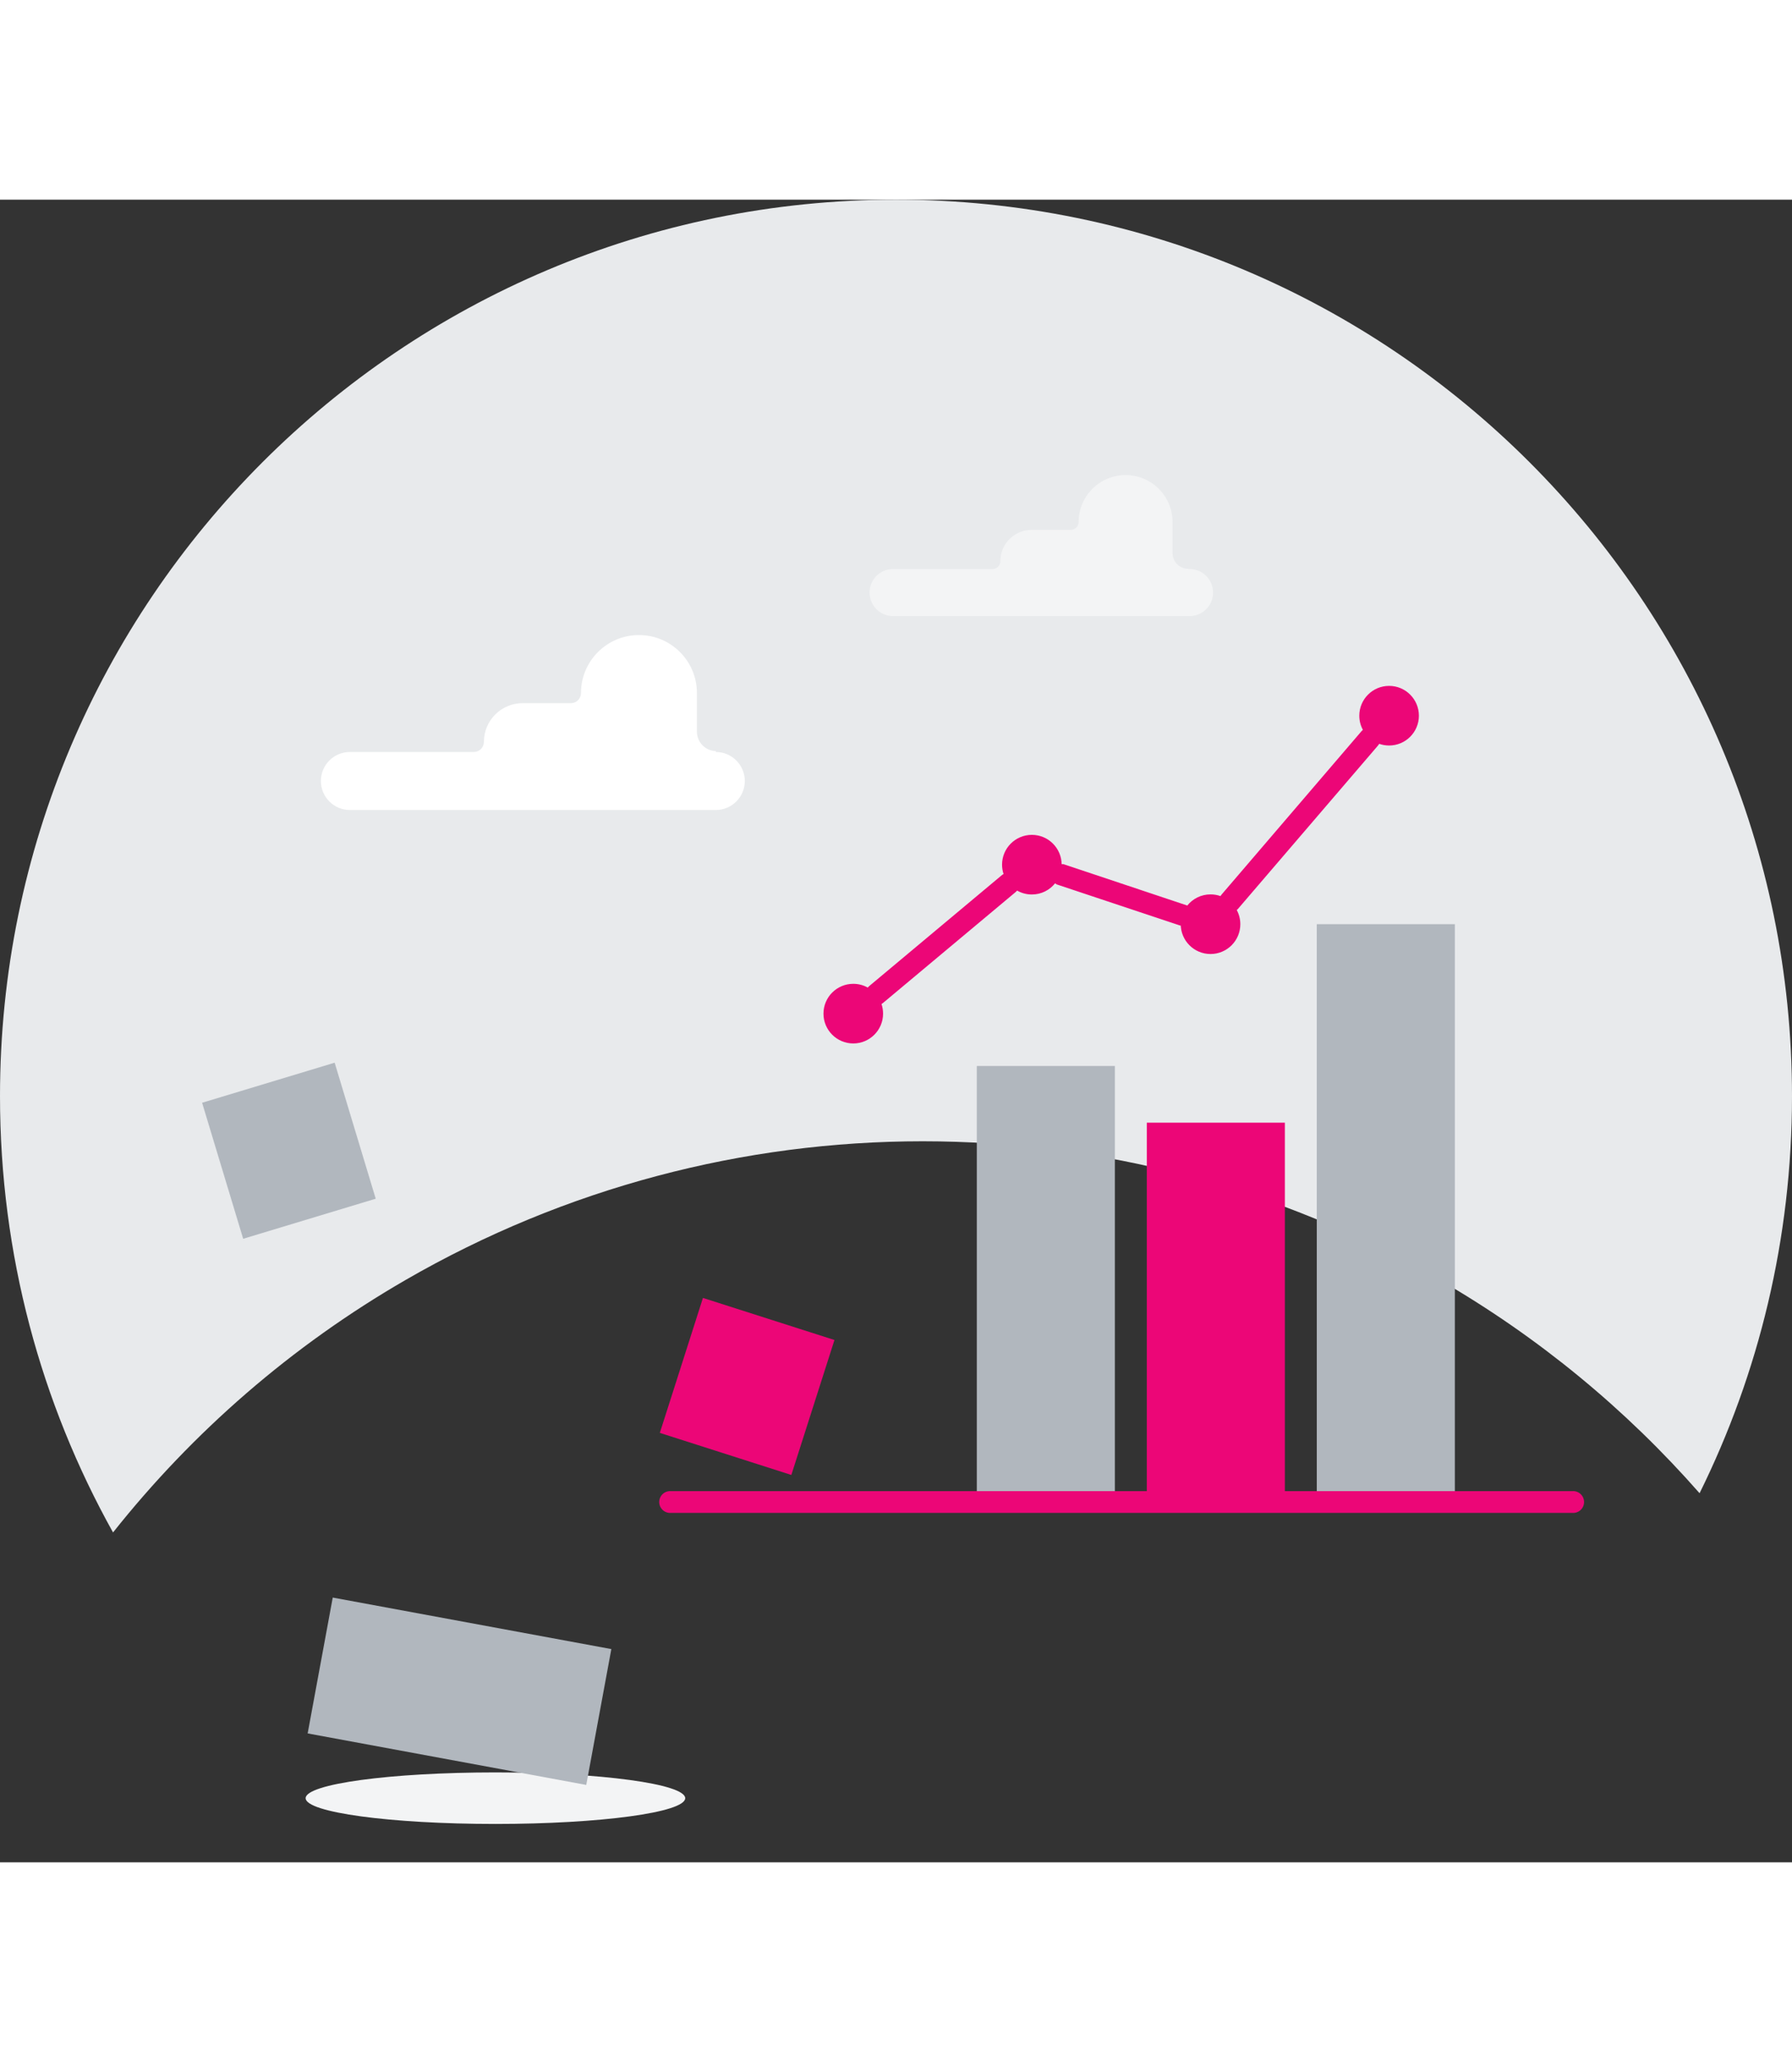 <svg xmlns="http://www.w3.org/2000/svg" width="200" height="230" viewBox="0 0 220 204">
  <rect x="0" y="0" width="220" height="204" fill="#333333" stroke="none"/>
  <g fill="none">
    <path fill="#E8EAEC" d="M110,-3.45612428e-13 C170.751,-3.45612428e-13 220,49.249 220,110 C220,127.492 215.917,144.03 208.653,158.714 C199.643,148.45 188.913,139.567 176.731,132.534 C137.464,109.863 89.084,109.863 49.817,132.534 C35.768,140.645 23.65,151.217 13.878,163.527 C5.038,147.685 -1.66422431e-13,129.431 -1.66422431e-13,110 C-1.66422431e-13,49.249 49.249,-3.45612428e-13 110,-3.45612428e-13 Z"/>
    <path fill="#FFF" d="M87.879,67.654 C86.588,67.621 85.56,66.565 85.56,65.274 L85.56,60.537 C85.56,56.606 82.373,53.419 78.442,53.419 C74.511,53.419 71.325,56.606 71.325,60.537 C71.325,61.222 70.77,61.777 70.085,61.777 L64.145,61.777 C61.527,61.784 59.408,63.908 59.408,66.526 C59.408,67.211 58.853,67.766 58.168,67.766 L42.954,67.766 C40.988,67.766 39.395,69.359 39.395,71.325 C39.395,73.29 40.988,74.884 42.954,74.884 L87.879,74.884 C89.844,74.884 91.438,73.29 91.438,71.325 C91.438,69.359 89.844,67.766 87.879,67.766 L87.879,67.654 Z"/>
    <ellipse cx="60.822" cy="196.131" fill="#F3F4F5" rx="23.3" ry="3.162"/>
    <path fill="#F3F4F5" d="M145.874,45.285 C144.826,45.285 143.972,44.447 143.952,43.4 L143.952,39.556 C143.952,36.372 141.37,33.79 138.186,33.79 C135.001,33.79 132.42,36.372 132.42,39.556 C132.413,40.081 131.989,40.504 131.465,40.511 L126.654,40.511 C124.531,40.511 122.81,42.232 122.81,44.355 C122.81,44.884 122.384,45.315 121.855,45.322 L109.455,45.322 C107.936,45.422 106.755,46.683 106.755,48.205 C106.755,49.727 107.936,50.988 109.455,51.088 L145.849,51.088 C146.924,51.159 147.949,50.625 148.508,49.704 C149.067,48.783 149.067,47.627 148.508,46.706 C147.949,45.785 146.924,45.251 145.849,45.322 L145.874,45.285 Z"/>
    <rect width="17.385" height="16.951" x="83.032" y="137.137" fill="#EC0677" transform="rotate(-72.27 91.724 145.612)"/>
    <rect width="16.999" height="17.434" x="26.97" y="107.974" fill="#B1B7BE" transform="rotate(-16.809 35.47 116.692)"/>
    <rect width="16.951" height="53.506" x="119.92" y="106.293" fill="#B1B7BE"/>
    <rect width="16.951" height="46.55" x="140.79" y="113.249" fill="#EC0677"/>
    <rect width="16.951" height="70.891" x="161.659" y="88.896" fill="#B1B7BE"/>
    <path fill="#EC0677" d="M170.537 59.656C172.557 59.656 174.195 61.294 174.195 63.314 174.195 65.335 172.557 66.972 170.537 66.972 170.112 66.972 169.703 66.9 169.323 66.766 169.285 66.833 169.239 66.898 169.186 66.96L151.999 86.998C151.949 87.058 151.893 87.112 151.834 87.161 152.113 87.675 152.272 88.267 152.272 88.896 152.272 90.916 150.634 92.554 148.614 92.554 146.594 92.554 144.956 90.916 144.956 88.896L144.96 89.083C144.917 89.073 144.874 89.06 144.832 89.044L129.716 84.01C129.651 83.971 129.589 83.927 129.533 83.878 128.864 84.714 127.834 85.25 126.678 85.25 126.02 85.25 125.402 85.076 124.869 84.772 124.828 84.822 124.782 84.87 124.732 84.915L108.413 98.555C108.353 98.608 108.288 98.655 108.22 98.695 108.345 99.062 108.413 99.458 108.413 99.87 108.413 101.89 106.775 103.528 104.755 103.528 102.735 103.528 101.097 101.89 101.097 99.87 101.097 97.849 102.735 96.212 104.755 96.212 105.399 96.212 106.004 96.378 106.53 96.67 106.58 96.608 106.638 96.55 106.702 96.497L123.02 82.857C123.079 82.811 123.141 82.771 123.204 82.737 123.085 82.378 123.02 81.993 123.02 81.592 123.02 79.572 124.658 77.934 126.678 77.934 128.699 77.934 130.336 79.572 130.336 81.592L130.335 81.522C130.409 81.519 130.484 81.521 130.56 81.53L145.675 86.577 145.758 86.61C146.428 85.773 147.459 85.238 148.614 85.238 149.042 85.238 149.453 85.311 149.835 85.446 149.875 85.378 149.923 85.312 149.978 85.25L167.152 65.212C167.203 65.152 167.259 65.098 167.318 65.049 167.038 64.535 166.879 63.943 166.879 63.314 166.879 61.294 168.517 59.656 170.537 59.656zM193.006 161.126L82.398 161.126C81.891 161.175 81.4 160.932 81.132 160.499 80.863 160.066 80.863 159.519 81.132 159.086 81.4 158.653 81.891 158.411 82.398 158.46L193.006 158.46C193.513 158.411 194.004 158.653 194.272 159.086 194.541 159.519 194.541 160.066 194.272 160.499 194.004 160.932 193.513 161.175 193.006 161.126z"/>
    <rect width="16.951" height="34.782" x="47.937" y="165.618" fill="#B1B7BE" transform="rotate(-79.53 56.413 183.01)"/>
  </g>
</svg>
